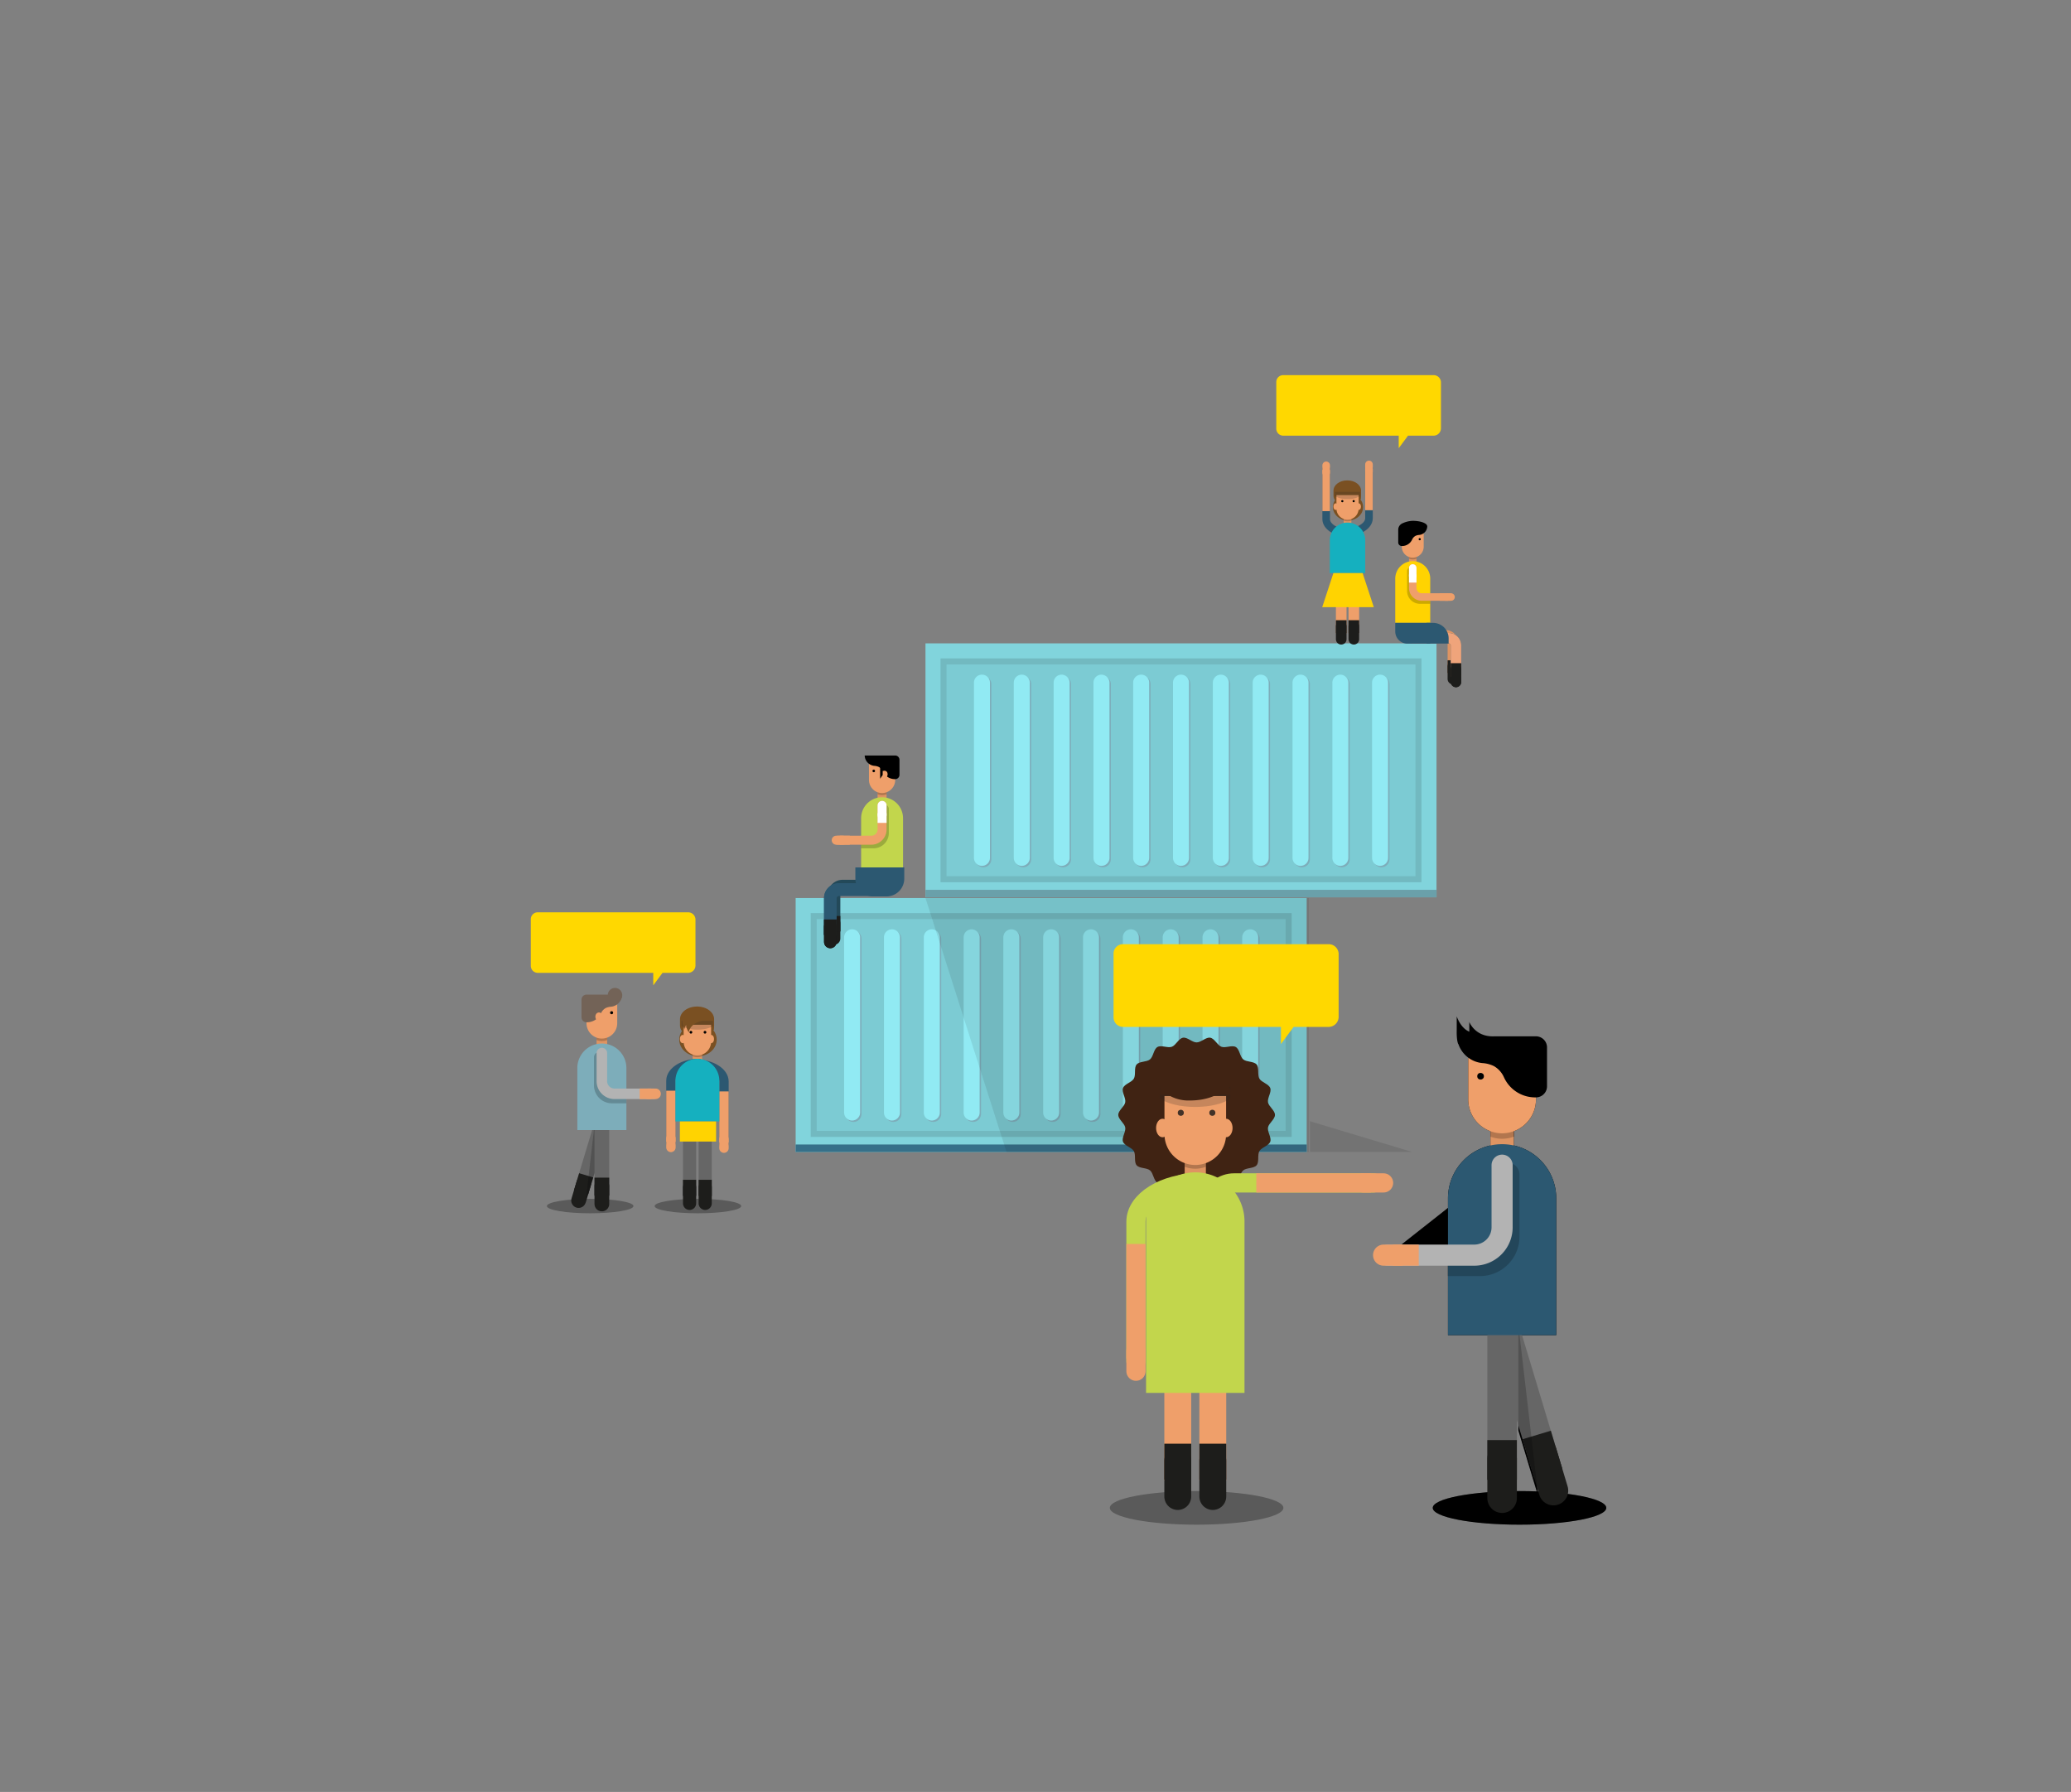 <svg xmlns="http://www.w3.org/2000/svg" width="890" height="770" viewBox="0 0 890 770"><rect x="0" y="0" width="890" height="770" fill="#808080" stroke="none"/><defs><style>.cls-1,.cls-4{opacity:0.1;}.cls-2{fill:#81d4dc;}.cls-3,.cls-4{fill:#1d1d1b;}.cls-3{opacity:0.05;}.cls-5{fill:#7dadba;}.cls-6{fill:#91eaf3;}.cls-7{fill:#6aa0aa;}.cls-8{fill:#367089;}.cls-9{fill:#ffd800;}.cls-10{opacity:0.3;}.cls-11{fill:#402313;}.cls-12,.cls-13,.cls-14,.cls-17,.cls-18,.cls-19,.cls-24,.cls-25,.cls-26,.cls-28,.cls-29,.cls-30,.cls-32,.cls-33,.cls-34,.cls-35,.cls-36,.cls-37,.cls-40,.cls-41,.cls-42,.cls-44,.cls-45,.cls-46,.cls-47,.cls-48,.cls-49,.cls-50,.cls-51,.cls-52,.cls-54,.cls-55,.cls-56,.cls-57,.cls-58,.cls-59,.cls-60,.cls-61,.cls-62,.cls-63,.cls-64,.cls-65,.cls-66,.cls-67,.cls-68,.cls-69,.cls-70{fill:none;}.cls-12,.cls-18,.cls-19,.cls-29,.cls-30,.cls-36,.cls-37,.cls-45,.cls-46,.cls-47,.cls-51,.cls-52,.cls-53,.cls-59,.cls-62,.cls-67,.cls-70{stroke:#ef9f6a;}.cls-12,.cls-13,.cls-14,.cls-17,.cls-18,.cls-19,.cls-24,.cls-25,.cls-26,.cls-28,.cls-29,.cls-30,.cls-32,.cls-33,.cls-34,.cls-35,.cls-36,.cls-37,.cls-40,.cls-41,.cls-42,.cls-44,.cls-45,.cls-46,.cls-47,.cls-48,.cls-49,.cls-50,.cls-51,.cls-52,.cls-53,.cls-54,.cls-55,.cls-56,.cls-57,.cls-58,.cls-59,.cls-60,.cls-61,.cls-62,.cls-63,.cls-64,.cls-65,.cls-66,.cls-67,.cls-68,.cls-69,.cls-70{stroke-miterlimit:10;}.cls-12,.cls-13,.cls-14{stroke-width:11.546px;}.cls-13,.cls-14,.cls-25,.cls-26,.cls-33,.cls-34,.cls-41,.cls-42,.cls-48,.cls-49,.cls-55,.cls-56,.cls-64,.cls-65{stroke:#1d1d1b;}.cls-13,.cls-17,.cls-18,.cls-25,.cls-28,.cls-30,.cls-33,.cls-35,.cls-36,.cls-41,.cls-44,.cls-46,.cls-48,.cls-50,.cls-51,.cls-55,.cls-59,.cls-60,.cls-64,.cls-67,.cls-68{stroke-linecap:round;}.cls-15{fill:#de9462;}.cls-16,.cls-21{opacity:0.2;}.cls-17{stroke:#c2d64c;}.cls-17,.cls-18,.cls-19{stroke-width:8.247px;}.cls-20,.cls-53{fill:#ef9f6a;}.cls-21{fill:#232323;}.cls-22{fill:#423228;}.cls-23{fill:#c2d64c;}.cls-24,.cls-32,.cls-40{stroke:#666;}.cls-24,.cls-25,.cls-26{stroke-width:12.696px;}.cls-27{fill:#2c5871;}.cls-28,.cls-44{stroke:#b3b3b3;}.cls-28,.cls-29,.cls-30{stroke-width:9.069px;}.cls-31{fill:#7a5022;}.cls-32,.cls-33,.cls-34{stroke-width:5.663px;}.cls-35,.cls-50,.cls-57,.cls-66{stroke:#2c5871;}.cls-35,.cls-36,.cls-37{stroke-width:4.045px;}.cls-38{fill:#15b0bf;}.cls-39{fill:#ffd301;}.cls-40,.cls-41,.cls-42{stroke-width:6.331px;}.cls-43{fill:#736357;}.cls-44,.cls-45,.cls-46{stroke-width:4.522px;}.cls-47,.cls-48,.cls-49{stroke-width:4.57px;}.cls-50,.cls-51,.cls-52,.cls-53{stroke-width:3.264px;}.cls-54{stroke:#de9462;}.cls-54,.cls-55,.cls-56,.cls-57,.cls-58{stroke-width:4.514px;}.cls-58{stroke:#efa47b;}.cls-59,.cls-60,.cls-61,.cls-62{stroke-width:3.224px;}.cls-60,.cls-61,.cls-68,.cls-69{stroke:#fff;}.cls-63{stroke:#234959;}.cls-63,.cls-64,.cls-65,.cls-66{stroke-width:5.407px;}.cls-67,.cls-68,.cls-69,.cls-70{stroke-width:3.862px;}</style></defs><title>Infographics</title><g id="containers"><polygon class="cls-1" points="606.877 495.001 562.93 495.001 562.93 481.797 606.877 495.001"/></g><g id="community"><g id="container"><rect class="cls-2" x="397.721" y="276.453" width="219.614" height="109.114"/><rect class="cls-3" x="404.187" y="282.918" width="206.684" height="96.183"/><path class="cls-4" d="M608.284,285.504V376.515H406.773V285.504h201.512m2.586-2.586H404.187v96.183H610.871V282.918Z"/><path class="cls-5" d="M508.132,290.499a3.434,3.434,0,0,0-3.436,3.436v75.294a3.436,3.436,0,1,0,6.872,0V293.935a3.434,3.434,0,0,0-3.436-3.436Z"/><path class="cls-5" d="M491.011,290.499a3.434,3.434,0,0,0-3.436,3.436v75.294a3.436,3.436,0,1,0,6.872,0V293.935A3.435,3.435,0,0,0,491.011,290.499Z"/><path class="cls-5" d="M473.951,290.499a3.434,3.434,0,0,0-3.436,3.436v75.294a3.436,3.436,0,1,0,6.872,0V293.935a3.515,3.515,0,0,0-3.436-3.436Z"/><path class="cls-5" d="M456.83,290.499a3.434,3.434,0,0,0-3.436,3.436v75.294a3.436,3.436,0,1,0,6.872,0V293.935a3.474,3.474,0,0,0-3.436-3.436Z"/><path class="cls-5" d="M576.614,290.499a3.434,3.434,0,0,0-3.436,3.436v75.294a3.436,3.436,0,1,0,6.872,0V293.935A3.515,3.515,0,0,0,576.614,290.499Z"/><path class="cls-5" d="M593.674,290.499a3.434,3.434,0,0,0-3.436,3.436v75.294a3.436,3.436,0,1,0,6.872,0V293.935a3.435,3.435,0,0,0-3.436-3.436Z"/><path class="cls-5" d="M439.709,290.499a3.434,3.434,0,0,0-3.436,3.436v75.294a3.436,3.436,0,1,0,6.872,0V293.935a3.474,3.474,0,0,0-3.436-3.436Z"/><path class="cls-5" d="M422.589,290.499a3.434,3.434,0,0,0-3.436,3.436v75.294a3.436,3.436,0,1,0,6.872,0V293.935a3.435,3.435,0,0,0-3.436-3.436Z"/><path class="cls-5" d="M559.493,290.499a3.434,3.434,0,0,0-3.436,3.436v75.294a3.436,3.436,0,1,0,6.872,0V293.935a3.474,3.474,0,0,0-3.436-3.436Z"/><path class="cls-5" d="M542.373,290.499a3.434,3.434,0,0,0-3.436,3.436v75.294a3.436,3.436,0,1,0,6.872,0V293.935a3.474,3.474,0,0,0-3.436-3.436Z"/><path class="cls-5" d="M525.252,290.499a3.434,3.434,0,0,0-3.436,3.436v75.294a3.435,3.435,0,0,0,3.436,3.436,3.397,3.397,0,0,0,3.436-3.436V293.935a3.474,3.474,0,0,0-3.436-3.436Z"/><path class="cls-6" d="M507.529,289.896a3.434,3.434,0,0,0-3.436,3.436v75.294a3.436,3.436,0,1,0,6.872,0V293.332a3.434,3.434,0,0,0-3.436-3.436Z"/><path class="cls-6" d="M490.408,289.896a3.434,3.434,0,0,0-3.436,3.436v75.294a3.436,3.436,0,1,0,6.872,0V293.332a3.435,3.435,0,0,0-3.436-3.436Z"/><path class="cls-6" d="M473.348,289.896a3.434,3.434,0,0,0-3.436,3.436v75.294a3.436,3.436,0,1,0,6.872,0V293.332a3.515,3.515,0,0,0-3.436-3.436Z"/><path class="cls-6" d="M456.227,289.896a3.434,3.434,0,0,0-3.436,3.436v75.294a3.436,3.436,0,1,0,6.872,0V293.332a3.474,3.474,0,0,0-3.436-3.436Z"/><path class="cls-6" d="M576.011,289.896a3.434,3.434,0,0,0-3.436,3.436v75.294a3.436,3.436,0,1,0,6.872,0V293.332a3.515,3.515,0,0,0-3.436-3.436Z"/><path class="cls-6" d="M593.072,289.896a3.434,3.434,0,0,0-3.436,3.436v75.294a3.436,3.436,0,1,0,6.872,0V293.332a3.435,3.435,0,0,0-3.436-3.436Z"/><path class="cls-6" d="M439.107,289.896a3.434,3.434,0,0,0-3.436,3.436v75.294a3.436,3.436,0,1,0,6.872,0V293.332a3.474,3.474,0,0,0-3.436-3.436Z"/><path class="cls-6" d="M421.986,289.896a3.434,3.434,0,0,0-3.436,3.436v75.294a3.436,3.436,0,1,0,6.872,0V293.332a3.435,3.435,0,0,0-3.436-3.436Z"/><path class="cls-6" d="M558.891,289.896a3.434,3.434,0,0,0-3.436,3.436v75.294a3.436,3.436,0,1,0,6.872,0V293.332a3.474,3.474,0,0,0-3.436-3.436Z"/><path class="cls-6" d="M541.77,289.896a3.434,3.434,0,0,0-3.436,3.436v75.294a3.436,3.436,0,1,0,6.872,0V293.332a3.474,3.474,0,0,0-3.436-3.436Z"/><path class="cls-6" d="M524.649,289.896a3.434,3.434,0,0,0-3.436,3.436v75.294a3.435,3.435,0,0,0,3.436,3.436,3.397,3.397,0,0,0,3.436-3.436V293.332a3.474,3.474,0,0,0-3.436-3.436Z"/><rect class="cls-7" x="397.721" y="382.36" width="219.614" height="3.206"/></g><g id="container_unten" data-name="container unten"><rect class="cls-2" x="341.928" y="385.887" width="219.614" height="109.114"/><rect class="cls-3" x="348.394" y="392.352" width="206.684" height="96.183"/><path class="cls-4" d="M552.491,394.938v91.011H350.98V394.938h201.512m2.586-2.586H348.394v96.183H555.077V392.352Z"/><path class="cls-5" d="M452.338,399.933a3.434,3.434,0,0,0-3.436,3.436v75.294a3.436,3.436,0,1,0,6.872,0V403.369a3.434,3.434,0,0,0-3.436-3.436Z"/><path class="cls-5" d="M435.218,399.933a3.434,3.434,0,0,0-3.436,3.436v75.294a3.436,3.436,0,1,0,6.872,0V403.369a3.435,3.435,0,0,0-3.436-3.436Z"/><path class="cls-5" d="M418.158,399.933a3.434,3.434,0,0,0-3.436,3.436v75.294a3.436,3.436,0,1,0,6.872,0V403.369a3.515,3.515,0,0,0-3.436-3.436Z"/><path class="cls-5" d="M401.037,399.933a3.434,3.434,0,0,0-3.436,3.436v75.294a3.436,3.436,0,1,0,6.872,0V403.369a3.474,3.474,0,0,0-3.436-3.436Z"/><path class="cls-5" d="M520.821,399.933a3.434,3.434,0,0,0-3.436,3.436v75.294a3.436,3.436,0,1,0,6.872,0V403.369a3.515,3.515,0,0,0-3.436-3.436Z"/><path class="cls-5" d="M537.881,399.933a3.434,3.434,0,0,0-3.436,3.436v75.294a3.436,3.436,0,1,0,6.872,0V403.369a3.435,3.435,0,0,0-3.436-3.436Z"/><path class="cls-5" d="M383.916,399.933a3.434,3.434,0,0,0-3.436,3.436v75.294a3.436,3.436,0,1,0,6.872,0V403.369a3.474,3.474,0,0,0-3.436-3.436Z"/><path class="cls-5" d="M366.796,399.933a3.434,3.434,0,0,0-3.436,3.436v75.294a3.436,3.436,0,1,0,6.872,0V403.369a3.435,3.435,0,0,0-3.436-3.436Z"/><path class="cls-5" d="M503.7,399.933a3.434,3.434,0,0,0-3.436,3.436v75.294a3.436,3.436,0,1,0,6.872,0V403.369a3.474,3.474,0,0,0-3.436-3.436Z"/><path class="cls-5" d="M486.58,399.933a3.434,3.434,0,0,0-3.436,3.436v75.294a3.436,3.436,0,1,0,6.872,0V403.369a3.474,3.474,0,0,0-3.436-3.436Z"/><path class="cls-5" d="M469.459,399.933a3.434,3.434,0,0,0-3.436,3.436v75.294a3.435,3.435,0,0,0,3.436,3.436,3.397,3.397,0,0,0,3.436-3.436V403.369a3.474,3.474,0,0,0-3.436-3.436Z"/><path class="cls-6" d="M451.736,399.33a3.434,3.434,0,0,0-3.436,3.436v75.294a3.436,3.436,0,1,0,6.872,0V402.767a3.434,3.434,0,0,0-3.436-3.436Z"/><path class="cls-6" d="M434.615,399.33a3.434,3.434,0,0,0-3.436,3.436v75.294a3.436,3.436,0,1,0,6.872,0V402.767a3.435,3.435,0,0,0-3.436-3.436Z"/><path class="cls-6" d="M417.555,399.33a3.434,3.434,0,0,0-3.436,3.436v75.294a3.436,3.436,0,1,0,6.872,0V402.767a3.515,3.515,0,0,0-3.436-3.436Z"/><path class="cls-6" d="M400.434,399.33a3.434,3.434,0,0,0-3.436,3.436v75.294a3.436,3.436,0,1,0,6.872,0V402.767a3.474,3.474,0,0,0-3.436-3.436Z"/><path class="cls-6" d="M520.218,399.33a3.434,3.434,0,0,0-3.436,3.436v75.294a3.436,3.436,0,1,0,6.872,0V402.767a3.515,3.515,0,0,0-3.436-3.436Z"/><path class="cls-6" d="M537.278,399.33a3.434,3.434,0,0,0-3.436,3.436v75.294a3.436,3.436,0,1,0,6.872,0V402.767a3.435,3.435,0,0,0-3.436-3.436Z"/><path class="cls-6" d="M383.313,399.33a3.434,3.434,0,0,0-3.436,3.436v75.294a3.436,3.436,0,1,0,6.872,0V402.767a3.474,3.474,0,0,0-3.436-3.436Z"/><path class="cls-6" d="M366.193,399.33a3.434,3.434,0,0,0-3.436,3.436v75.294a3.436,3.436,0,1,0,6.872,0V402.767a3.435,3.435,0,0,0-3.436-3.436Z"/><path class="cls-6" d="M503.098,399.33a3.434,3.434,0,0,0-3.436,3.436v75.294a3.436,3.436,0,1,0,6.872,0V402.767a3.474,3.474,0,0,0-3.436-3.436Z"/><path class="cls-6" d="M485.977,399.33a3.434,3.434,0,0,0-3.436,3.436v75.294a3.436,3.436,0,1,0,6.872,0V402.767a3.474,3.474,0,0,0-3.436-3.436Z"/><path class="cls-6" d="M468.856,399.33a3.434,3.434,0,0,0-3.436,3.436v75.294a3.435,3.435,0,0,0,3.436,3.436,3.397,3.397,0,0,0,3.436-3.436V402.767a3.474,3.474,0,0,0-3.436-3.436Z"/><rect class="cls-8" x="341.928" y="491.795" width="219.614" height="3.206"/><polygon class="cls-4" points="432.54 495.001 397.721 385.887 562.474 385.887 562.474 495.001 432.54 495.001"/></g><g id="paar1"><g id="frau"><path class="cls-9" d="M570.963,405.718H482.568a4.035,4.035,0,0,0-4.026,4.125V437.066a4.102,4.102,0,0,0,4.026,4.203h67.903v7.344l5.458-7.344h15.034a4.348,4.348,0,0,0,4.311-4.203V409.843A4.281,4.281,0,0,0,570.963,405.718Z"/><ellipse class="cls-10" cx="514.238" cy="647.937" rx="37.29" ry="7.222"/><path class="cls-11" d="M480.571,479.067c0-1.92,2.676-3.582,2.996-5.41.329-1.88-1.612-4.354-.974-6.108.65-1.785,3.734-2.431,4.672-4.053.948-1.638-.028-4.631,1.182-6.071,1.213-1.444,4.331-1,5.775-2.213,1.44-1.21,1.541-4.358,3.179-5.306,1.622-.939,4.399.541,6.183-.108,1.753-.638,2.927-3.562,4.807-3.892,1.828-.32,3.927,2.022,5.847,2.022s4.018-2.342,5.846-2.022c1.88.329,3.054,3.253,4.807,3.892,1.785.65,4.561-.83,6.184.109,1.638.948,1.739,4.096,3.179,5.306,1.444,1.213,4.562.769,5.775,2.214,1.21,1.44.234,4.433,1.182,6.071.939,1.622,4.022,2.268,4.672,4.052.638,1.753-1.303,4.228-.974,6.108.32,1.828,2.996,3.491,2.996,5.41s-2.676,3.582-2.996,5.41c-.329,1.88,1.612,4.354.974,6.108-.65,1.785-3.734,2.431-4.672,4.053-.948,1.638.028,4.631-1.182,6.071-1.213,1.444-4.331,1-5.775,2.213-1.44,1.21-1.541,4.358-3.179,5.306-1.622.939-4.399-.541-6.183.108-1.753.638-2.927,3.562-4.807,3.892-1.828.32-3.927-2.022-5.847-2.022s-4.018,2.342-5.846,2.022c-1.88-.329-3.054-3.253-4.807-3.892-1.785-.65-4.561.83-6.184-.109-1.638-.948-1.739-4.096-3.179-5.306-1.444-1.213-4.562-.769-5.775-2.214-1.21-1.44-.234-4.433-1.182-6.071-.939-1.622-4.022-2.268-4.672-4.052-.638-1.753,1.303-4.228.974-6.108C483.247,482.65,480.571,480.987,480.571,479.067Z"/><path class="cls-11" d="M532.337,500.656l-36.296-.328a5.456,5.456,0,0,1-5.218-6.879l7.946-29.412,29.334-3.565,9.528,33.225A5.456,5.456,0,0,1,532.337,500.656Z"/><line class="cls-12" x1="506.139" y1="573.491" x2="506.139" y2="636.112"/><line class="cls-13" x1="506.139" y1="627.616" x2="506.139" y2="643.059"/><line class="cls-14" x1="506.139" y1="620.358" x2="506.139" y2="635.8"/><line class="cls-12" x1="521.194" y1="573.491" x2="521.194" y2="636.112"/><line class="cls-13" x1="521.194" y1="627.616" x2="521.194" y2="643.059"/><line class="cls-14" x1="521.194" y1="620.358" x2="521.194" y2="635.8"/><rect class="cls-15" x="509.112" y="497.645" width="9.109" height="9.109"/><path class="cls-16" d="M513.666,500.066a13.188,13.188,0,0,1-4.555-.821v2.132a13.044,13.044,0,0,0,9.109,0v-2.132A13.189,13.189,0,0,1,513.666,500.066Z"/><path class="cls-17" d="M488.171,584.854v-59.938c0-9.008,12.263-16.619,26.781-16.619"/><line class="cls-18" x1="488.171" y1="589.216" x2="488.171" y2="580.493"/><line class="cls-19" x1="488.171" y1="583.772" x2="488.171" y2="534.528"/><path class="cls-17" d="M590.224,508.298h-59.938c-9.008,0-16.619,12.263-16.619,26.781"/><line class="cls-18" x1="594.585" y1="508.298" x2="585.862" y2="508.298"/><line class="cls-19" x1="589.141" y1="508.298" x2="539.897" y2="508.298"/><path id="_Pfad_" data-name="&lt;Pfad&gt;" class="cls-20" d="M526.908,487.235a13.242,13.242,0,1,1-26.483,0V470.955h26.483Z"/><path class="cls-21" d="M498.407,467.068v4.846c2.796,2.219,8.575,3.744,15.26,3.744,6.556,0,12.243-1.468,15.097-3.619v-4.971Z"/><ellipse class="cls-20" cx="526.908" cy="484.705" rx="2.78" ry="3.976"/><ellipse class="cls-20" cx="499.599" cy="484.705" rx="2.78" ry="3.976"/><circle id="_Pfad_2" data-name="&lt;Pfad&gt;" class="cls-22" cx="520.993" cy="478.173" r="1.302"/><circle id="_Pfad_3" data-name="&lt;Pfad&gt;" class="cls-22" cx="507.441" cy="478.173" r="1.302"/><path class="cls-11" d="M528.925,470.342v-.829a3.841,3.841,0,0,0-3.308-3.805l-11.95-1.673-11.95,1.673a3.841,3.841,0,0,0-3.309,3.805v.829Z"/><path class="cls-11" d="M530.679,462.33s-3.544,10.56-19.495,10.56a16.626,16.626,0,0,1-16.257-11.265s5.895,6.242,14.669-2.194C511.58,456.053,527.814,454.379,530.679,462.33Z"/><path class="cls-23" d="M534.821,598.536H492.512V524.912a21.155,21.155,0,0,1,21.155-21.155h0a21.155,21.155,0,0,1,21.155,21.155Z"/></g><g id="mann"><ellipse cx="653.003" cy="647.937" rx="37.29" ry="7.222"/><line x1="645.52" y1="567.271" x2="665.383" y2="633.201"/><line x1="662.688" y1="624.256" x2="667.586" y2="640.514"/><line x1="660.386" y1="616.614" x2="665.284" y2="632.872"/><line x1="645.52" y1="567.271" x2="645.52" y2="636.128"/><line x1="645.52" y1="626.785" x2="645.52" y2="643.766"/><line x1="645.52" y1="618.804" x2="645.52" y2="635.785"/><polygon points="652.504 614.662 658.696 635.216 661.077 643.085 653.003 573.505 652.504 566.239 652.504 567.271 652.504 614.662"/><rect x="640.512" y="483.871" width="10.016" height="10.016"/><path d="M622.259,514.923a23.261,23.261,0,0,1,23.261-23.261h0a23.261,23.261,0,0,1,23.261,23.261v58.781H622.259Z"/><path id="_Pfad_4" data-name="&lt;Pfad&gt;" d="M630.96,472.425a14.56,14.56,0,0,0,29.12,0V454.523h-29.12Z"/><path d="M645.52,486.985a14.502,14.502,0,0,1-5.008-.903v2.345a14.343,14.343,0,0,0,10.017,0v-2.345A14.503,14.503,0,0,1,645.52,486.985Z"/><circle id="_Pfad_5" data-name="&lt;Pfad&gt;" cx="636.267" cy="462.459" r="1.432"/><ellipse id="_Pfad_6" data-name="&lt;Pfad&gt;" cx="647.999" cy="466.487" rx="4.296" ry="3.64" transform="translate(48.865 994.267) rotate(-77.127)"/><path d="M648.015,499.704a4.987,4.987,0,0,0-4.988,4.988v26.685a6.991,6.991,0,0,1-6.983,6.983H622.259v9.976H636.044a16.979,16.979,0,0,0,16.959-16.959V504.692A4.987,4.987,0,0,0,648.015,499.704Z"/><path d="M645.52,500.683V527.368a11.971,11.971,0,0,1-11.971,11.971H596.485"/><line x1="601.721" y1="539.339" x2="594.585" y2="539.339"/><ellipse class="cls-10" cx="653.003" cy="647.937" rx="37.29" ry="7.222"/><line class="cls-24" x1="645.52" y1="567.271" x2="665.383" y2="633.201"/><line class="cls-25" x1="662.688" y1="624.256" x2="667.586" y2="640.514"/><line class="cls-26" x1="660.386" y1="616.614" x2="665.284" y2="632.872"/><line class="cls-24" x1="645.52" y1="567.271" x2="645.52" y2="636.128"/><line class="cls-25" x1="645.52" y1="626.785" x2="645.52" y2="643.766"/><line class="cls-26" x1="645.52" y1="618.804" x2="645.52" y2="635.785"/><g class="cls-16"><polygon points="652.504 614.662 658.696 635.216 661.077 643.085 653.003 573.505 652.504 566.239 652.504 567.271 652.504 614.662"/></g><rect class="cls-15" x="640.512" y="483.871" width="10.016" height="10.016"/><path class="cls-27" d="M622.259,514.923a23.261,23.261,0,0,1,23.261-23.261h0a23.261,23.261,0,0,1,23.261,23.261v58.781H622.259Z"/><path id="_Pfad_7" data-name="&lt;Pfad&gt;" class="cls-20" d="M630.96,472.425a14.56,14.56,0,0,0,29.12,0V454.523h-29.12Z"/><path class="cls-16" d="M645.52,486.985a14.502,14.502,0,0,1-5.008-.903v2.345a14.343,14.343,0,0,0,10.017,0v-2.345A14.503,14.503,0,0,1,645.52,486.985Z"/><circle id="_Pfad_8" data-name="&lt;Pfad&gt;" cx="636.267" cy="462.459" r="1.432"/><ellipse id="_Pfad_9" data-name="&lt;Pfad&gt;" class="cls-20" cx="647.999" cy="466.487" rx="4.296" ry="3.64" transform="translate(48.865 994.267) rotate(-77.127)"/><g class="cls-16"><path d="M648.015,499.704a4.987,4.987,0,0,0-4.988,4.988v26.685a6.991,6.991,0,0,1-6.983,6.983H622.259v9.976H636.044a16.979,16.979,0,0,0,16.959-16.959V504.692A4.987,4.987,0,0,0,648.015,499.704Z"/></g><path class="cls-28" d="M645.52,500.683V527.368a11.971,11.971,0,0,1-11.971,11.971H596.485"/><line class="cls-29" x1="609.702" y1="539.339" x2="598.575" y2="539.339"/><line class="cls-30" x1="601.721" y1="539.339" x2="594.585" y2="539.339"/></g></g><g id="paar2"><path class="cls-9" d="M295.722,392.025h-64.669a2.952,2.952,0,0,0-2.945,3.018v19.916a3.001,3.001,0,0,0,2.945,3.075H280.73v5.373l3.993-5.373h10.999a3.181,3.181,0,0,0,3.154-3.075V395.042A3.132,3.132,0,0,0,295.722,392.025Z"/><g id="frau-2" data-name="frau"><ellipse class="cls-10" cx="299.926" cy="518.252" rx="18.605" ry="3.095"/><path class="cls-31" d="M306.809,437.323h-4.477c0,2.329,1.815,4.35,4.477,5.368Z"/><path class="cls-31" d="M306.889,440.616c0,2.973-3.213,5.384-7.177,5.384h-.312c-3.964,0-7.177-2.411-7.177-5.384v-2.647c0-3.012,3.255-5.454,7.271-5.454h.124c4.015,0,7.271,2.442,7.271,5.454Z"/><ellipse class="cls-31" cx="299.952" cy="446.736" rx="8.044" ry="7.119"/><line class="cls-32" x1="296.341" y1="486.068" x2="296.341" y2="513.988"/><line class="cls-33" x1="296.341" y1="510.2" x2="296.341" y2="517.085"/><line class="cls-34" x1="296.341" y1="506.964" x2="296.341" y2="513.849"/><line class="cls-32" x1="303.054" y1="486.068" x2="303.054" y2="513.988"/><line class="cls-33" x1="303.054" y1="510.2" x2="303.054" y2="517.085"/><line class="cls-34" x1="303.054" y1="506.964" x2="303.054" y2="513.849"/><rect class="cls-15" x="297.667" y="452.251" width="4.061" height="4.061"/><path class="cls-16" d="M299.697,453.331a5.88,5.88,0,0,1-2.031-.366v.951a5.816,5.816,0,0,0,4.061,0v-.951A5.881,5.881,0,0,1,299.697,453.331Z"/><path class="cls-35" d="M288.33,491.109V464.385c0-4.016,5.468-7.41,11.94-7.41"/><line class="cls-36" x1="288.33" y1="493.053" x2="288.33" y2="489.164"/><line class="cls-37" x1="288.33" y1="490.626" x2="288.33" y2="468.671"/><path class="cls-35" d="M311.117,491.423V464.699c0-4.016-5.468-7.41-11.94-7.41"/><line class="cls-36" x1="311.117" y1="493.368" x2="311.117" y2="489.479"/><line class="cls-37" x1="311.117" y1="490.941" x2="311.117" y2="468.985"/><path class="cls-38" d="M309.129,481.882h-18.864V464.409a9.432,9.432,0,0,1,9.432-9.432h0a9.432,9.432,0,0,1,9.432,9.432Z"/><path id="_Pfad_10" data-name="&lt;Pfad&gt;" class="cls-20" d="M305.601,447.61a5.904,5.904,0,1,1-11.808,0v-7.259h11.808Z"/><path class="cls-21" d="M292.894,438.618v2.161c1.247.989,3.823,1.669,6.804,1.669,2.923,0,5.459-.655,6.731-1.614v-2.217Z"/><ellipse class="cls-20" cx="305.601" cy="446.482" rx="1.239" ry="1.773"/><ellipse class="cls-20" cx="293.425" cy="446.482" rx="1.239" ry="1.773"/><circle id="_Pfad_11" data-name="&lt;Pfad&gt;" cx="302.964" cy="443.569" r="0.581"/><circle id="_Pfad_12" data-name="&lt;Pfad&gt;" cx="296.922" cy="443.569" r="0.581"/><path class="cls-31" d="M306.576,438.186s-9.337-.659-10.608,5.426c-3.266-5.468,1.392-7.422,4.09-6.987A55.134,55.134,0,0,1,306.576,438.186Z"/><path class="cls-31" d="M305.345,436.872s-9.977-.651-11.247,5.435c-2.866-7.766,2.03-7.431,4.729-6.996A55.163,55.163,0,0,1,305.345,436.872Z"/><rect class="cls-39" x="292.173" y="481.882" width="15.559" height="8.643"/></g><g id="mann-2" data-name="mann"><ellipse class="cls-10" cx="253.62" cy="518.252" rx="18.605" ry="3.095"/><line class="cls-40" x1="258.647" y1="482.674" x2="249.644" y2="512.56"/><line class="cls-41" x1="250.865" y1="508.505" x2="248.645" y2="515.876"/><line class="cls-42" x1="251.909" y1="505.041" x2="249.689" y2="512.412"/><line class="cls-40" x1="258.647" y1="482.674" x2="258.647" y2="513.887"/><line class="cls-41" x1="258.647" y1="509.652" x2="258.647" y2="517.35"/><line class="cls-42" x1="258.647" y1="506.034" x2="258.647" y2="513.732"/><g class="cls-16"><polygon points="255.482 504.157 252.675 513.474 251.596 517.041 255.256 485.5 255.482 482.206 255.482 482.674 255.482 504.157"/></g><rect class="cls-15" x="256.377" y="444.869" width="4.54" height="4.54" transform="translate(517.295 894.278) rotate(-180)"/><path class="cls-5" d="M269.192,485.59H248.103V458.945a10.544,10.544,0,0,1,10.544-10.544h0a10.544,10.544,0,0,1,10.544,10.544Z"/><path id="_Pfad_13" data-name="&lt;Pfad&gt;" class="cls-20" d="M265.248,439.68a6.6,6.6,0,0,1-13.2,0v-8.115h13.2Z"/><path class="cls-16" d="M258.647,446.28a6.574,6.574,0,0,0,2.27-.409v1.063a6.502,6.502,0,0,1-4.541,0v-1.063A6.574,6.574,0,0,0,258.647,446.28Z"/><circle id="_Pfad_14" data-name="&lt;Pfad&gt;" cx="262.842" cy="435.163" r="0.649"/><path id="_Pfad_15" data-name="&lt;Pfad&gt;" class="cls-43" d="M267.396,427.389H252.116a2.159,2.159,0,0,0-2.217,2.097v7.701a2.16,2.16,0,0,0,2.217,2.097h.007a6.677,6.677,0,0,0,6.144-3.871,4.726,4.726,0,0,1,1.98-2.225,5.911,5.911,0,0,1,2.221-.583,5.365,5.365,0,0,0,4.929-5.212Z"/><ellipse id="_Pfad_16" data-name="&lt;Pfad&gt;" class="cls-20" cx="257.524" cy="436.989" rx="1.65" ry="1.948" transform="translate(-90.887 68.359) rotate(-12.873)"/><g class="cls-16"><path d="M257.517,452.046a2.261,2.261,0,0,1,2.261,2.261V466.403a3.169,3.169,0,0,0,3.165,3.165H269.192v4.522H262.943a7.697,7.697,0,0,1-7.687-7.687V454.307A2.261,2.261,0,0,1,257.517,452.046Z"/></g><path class="cls-44" d="M258.647,452.49v12.096a5.426,5.426,0,0,0,5.426,5.426h16.802"/><line class="cls-45" x1="274.884" y1="470.012" x2="279.928" y2="470.012"/><line class="cls-46" x1="278.502" y1="470.012" x2="281.737" y2="470.012"/></g></g><g id="paar3"><path class="cls-9" d="M616.088,161.2h-64.669a2.952,2.952,0,0,0-2.945,3.018v19.916a3.001,3.001,0,0,0,2.945,3.075h49.677V192.582l3.993-5.373h10.999a3.181,3.181,0,0,0,3.154-3.075V164.218A3.132,3.132,0,0,0,616.088,161.2Z"/><g id="frau-3" data-name="frau"><path class="cls-31" d="M584.833,210.307h-3.613c0,1.88,1.464,3.511,3.613,4.332Z"/><path class="cls-31" d="M584.897,212.964c0,2.399-2.593,4.345-5.792,4.345h-.252c-3.199,0-5.792-1.945-5.792-4.345v-2.136c0-2.431,2.627-4.402,5.868-4.402h.1c3.24,0,5.868,1.971,5.868,4.402Z"/><ellipse class="cls-31" cx="579.299" cy="217.903" rx="6.492" ry="5.746"/><path class="cls-31" d="M584.645,211.003s-7.536-.532-8.561,4.379c-2.636-4.413,1.123-5.99,3.301-5.639A44.496,44.496,0,0,1,584.645,211.003Z"/><path class="cls-31" d="M583.651,209.943s-8.052-.525-9.077,4.386c-2.313-6.268,1.639-5.997,3.817-5.646A44.519,44.519,0,0,1,583.651,209.943Z"/><line class="cls-47" x1="576.385" y1="249.646" x2="576.385" y2="272.179"/><line class="cls-48" x1="576.385" y1="269.122" x2="576.385" y2="274.678"/><line class="cls-49" x1="576.385" y1="266.51" x2="576.385" y2="272.066"/><line class="cls-47" x1="581.802" y1="249.646" x2="581.802" y2="272.179"/><line class="cls-48" x1="581.802" y1="269.122" x2="581.802" y2="274.678"/><line class="cls-49" x1="581.802" y1="266.51" x2="581.802" y2="272.066"/><rect class="cls-15" x="577.455" y="222.354" width="3.278" height="3.278"/><path class="cls-16" d="M579.093,223.226a4.745,4.745,0,0,1-1.639-.295v.767a4.693,4.693,0,0,0,3.278,0v-.767A4.746,4.746,0,0,1,579.093,223.226Z"/><path class="cls-50" d="M569.919,201.523v21.567c0,3.241,4.413,5.98,9.636,5.98"/><line class="cls-51" x1="569.919" y1="199.954" x2="569.919" y2="203.092"/><line class="cls-52" x1="569.919" y1="201.913" x2="569.919" y2="219.632"/><path class="cls-50" d="M588.31,201.136V222.703c0,3.241-4.413,5.98-9.636,5.98"/><line class="cls-51" x1="588.31" y1="199.566" x2="588.31" y2="202.705"/><line class="cls-53" x1="588.31" y1="201.525" x2="588.31" y2="219.244"/><path class="cls-38" d="M586.705,246.267h-15.224v-14.101a7.612,7.612,0,0,1,7.612-7.612h0a7.612,7.612,0,0,1,7.612,7.612Z"/><path id="_Pfad_17" data-name="&lt;Pfad&gt;" class="cls-20" d="M583.858,218.609a4.765,4.765,0,0,1-9.529,0V212.751h9.529Z"/><path class="cls-21" d="M573.603,211.352v1.744a9.596,9.596,0,0,0,5.491,1.347,9.773,9.773,0,0,0,5.432-1.302v-1.789Z"/><ellipse class="cls-20" cx="583.858" cy="217.698" rx="1" ry="1.431"/><ellipse class="cls-20" cx="574.032" cy="217.698" rx="1" ry="1.431"/><circle id="_Pfad_18" data-name="&lt;Pfad&gt;" cx="581.73" cy="215.348" r="0.469"/><circle id="_Pfad_19" data-name="&lt;Pfad&gt;" cx="576.853" cy="215.348" r="0.469"/><polygon class="cls-39" points="590.387 260.912 568.211 260.912 573.021 246.267 585.577 246.267 590.387 260.912"/></g><g id="mann-3" data-name="mann"><path class="cls-54" d="M624.356,289.325v-13.259a3.063,3.063,0,0,0-3.063-3.063h-16.128"/><line class="cls-55" x1="624.356" y1="286.305" x2="624.356" y2="291.794"/><line class="cls-56" x1="624.356" y1="283.726" x2="624.356" y2="289.214"/><path class="cls-57" d="M625.692,290.572v-13.259a3.063,3.063,0,0,0-3.063-3.063h-16.128"/><line class="cls-55" x1="625.692" y1="287.553" x2="625.692" y2="293.041"/><line class="cls-56" x1="625.692" y1="284.973" x2="625.692" y2="290.461"/><path class="cls-58" d="M625.692,290.572v-13.259a3.063,3.063,0,0,0-3.063-3.063h-16.128"/><line class="cls-55" x1="625.692" y1="287.553" x2="625.692" y2="293.041"/><line class="cls-56" x1="625.692" y1="284.973" x2="625.692" y2="290.461"/><rect class="cls-15" x="605.501" y="238.615" width="3.237" height="3.237" transform="translate(1214.24 480.468) rotate(-180)"/><path class="cls-39" d="M614.638,267.65H599.601V248.652a7.518,7.518,0,0,1,7.518-7.518h0a7.518,7.518,0,0,1,7.518,7.518Z"/><path id="_Pfad_20" data-name="&lt;Pfad&gt;" class="cls-20" d="M611.826,234.916a4.706,4.706,0,0,1-9.412,0v-5.786h9.412Z"/><path class="cls-16" d="M607.12,239.622a4.687,4.687,0,0,0,1.619-.292v.758a4.636,4.636,0,0,1-3.237,0V239.33A4.687,4.687,0,0,0,607.12,239.622Z"/><circle id="_Pfad_21" data-name="&lt;Pfad&gt;" cx="610.111" cy="231.695" r="0.463"/><g class="cls-16"><path d="M606.313,243.733a1.612,1.612,0,0,1,1.612,1.612v8.625a2.26,2.26,0,0,0,2.257,2.257h4.456v3.224h-4.456a5.488,5.488,0,0,1-5.481-5.481v-8.625A1.612,1.612,0,0,1,606.313,243.733Z"/></g><path class="cls-59" d="M607.12,244.049V252.674a3.869,3.869,0,0,0,3.869,3.869H622.969"/><line class="cls-60" x1="607.12" y1="244.049" x2="607.12" y2="247.515"/><line class="cls-61" x1="607.12" y1="246.863" x2="607.12" y2="250.329"/><line class="cls-62" x1="618.697" y1="256.543" x2="622.293" y2="256.543"/><line class="cls-59" x1="621.276" y1="256.543" x2="623.583" y2="256.543"/><path class="cls-27" d="M599.601,267.65H609.409a5.229,5.229,0,0,1,5.229,5.229v3.697a0,0,0,0,1,0,0H599.601a0,0,0,0,1,0,0v-8.926A0,0,0,0,1,599.601,267.65Z" transform="translate(1214.24 544.226) rotate(-180)"/><path class="cls-27" d="M613.061,267.65H615.865a6.675,6.675,0,0,1,6.675,6.675v2.251a0,0,0,0,1,0,0h-9.479a0,0,0,0,1,0,0v-8.926A0,0,0,0,1,613.061,267.65Z"/></g></g><g id="mann-4" data-name="mann"><path class="cls-63" d="M358.426,400.306V384.424a3.669,3.669,0,0,1,3.669-3.669h19.318"/><line class="cls-64" x1="358.426" y1="396.69" x2="358.426" y2="403.263"/><line class="cls-65" x1="358.426" y1="393.6" x2="358.426" y2="400.174"/><path class="cls-66" d="M356.826,401.8V385.918a3.669,3.669,0,0,1,3.669-3.669h19.318"/><line class="cls-64" x1="356.826" y1="398.183" x2="356.826" y2="404.757"/><line class="cls-65" x1="356.826" y1="395.094" x2="356.826" y2="401.667"/><path class="cls-66" d="M356.826,401.8V385.918a3.669,3.669,0,0,1,3.669-3.669h19.318"/><line class="cls-64" x1="356.826" y1="398.183" x2="356.826" y2="404.757"/><line class="cls-65" x1="356.826" y1="395.094" x2="356.826" y2="401.667"/><rect class="cls-15" x="377.133" y="339.566" width="3.878" height="3.878"/><path class="cls-23" d="M370.066,351.588a9.005,9.005,0,0,1,9.005-9.005h0a9.005,9.005,0,0,1,9.005,9.005v22.756H370.066Z"/><path id="_Pfad_22" data-name="&lt;Pfad&gt;" class="cls-20" d="M373.435,335.135a5.637,5.637,0,0,0,11.274,0v-6.931H373.435Z"/><path class="cls-16" d="M379.072,340.772a5.614,5.614,0,0,1-1.939-.35v.908a5.553,5.553,0,0,0,3.878,0v-.908A5.615,5.615,0,0,1,379.072,340.772Z"/><circle id="_Pfad_23" data-name="&lt;Pfad&gt;" cx="375.489" cy="331.277" r="0.554"/><path id="_Pfad_24" data-name="&lt;Pfad&gt;" d="M371.6,324.638h13.05a1.844,1.844,0,0,1,1.894,1.791v6.577a1.845,1.845,0,0,1-1.894,1.791h-.006a5.702,5.702,0,0,1-5.248-3.306,4.036,4.036,0,0,0-1.691-1.9,5.048,5.048,0,0,0-1.897-.498,4.582,4.582,0,0,1-4.209-4.451Z"/><ellipse id="_Pfad_25" data-name="&lt;Pfad&gt;" class="cls-20" cx="380.031" cy="332.836" rx="1.663" ry="1.409" transform="translate(-29.109 629.161) rotate(-77.127)"/><g class="cls-16"><path d="M380.038,345.696a1.931,1.931,0,0,0-1.931,1.931v10.331a2.707,2.707,0,0,1-2.703,2.703h-5.337v3.862h5.337a6.573,6.573,0,0,0,6.565-6.565V347.627A1.931,1.931,0,0,0,380.038,345.696Z"/></g><path class="cls-67" d="M379.072,346.075v10.331a4.634,4.634,0,0,1-4.634,4.634H360.088"/><line class="cls-68" x1="379.072" y1="346.075" x2="379.072" y2="350.226"/><line class="cls-69" x1="379.072" y1="349.446" x2="379.072" y2="353.597"/><line class="cls-70" x1="365.205" y1="361.04" x2="360.898" y2="361.04"/><line class="cls-67" x1="362.115" y1="361.04" x2="359.353" y2="361.04"/><path class="cls-27" d="M367.593,372.726h21.007a0,0,0,0,1,0,0v4.836a7.634,7.634,0,0,1-7.634,7.634h-5.738a7.634,7.634,0,0,1-7.634-7.634v-4.836A0,0,0,0,1,367.593,372.726Z"/></g><path d="M659.93,445.311H642.173c-8.267.37-10.747-6.18-10.747-6.18v4.197c-3.879-1.653-5.405-6.614-5.405-6.614v5.787c-.127,4.706.636,6.111.636,6.111l.079.017a12.094,12.094,0,0,0,10.357,8.187,13.04,13.04,0,0,1,4.899,1.286,10.425,10.425,0,0,1,4.368,4.909,14.729,14.729,0,0,0,13.555,8.54h.015a4.764,4.764,0,0,0,4.891-4.626V449.937A4.764,4.764,0,0,0,659.93,445.311Z"/><polygon points="378.234 329.094 378.234 334.627 379.329 333.023 379.329 330.65 378.234 329.094"/><path d="M613.344,226.152c0-1.295-2.79-2.345-6.231-2.345a11.245,11.245,0,0,0-4.48,1.099,3.002,3.002,0,0,0-1.752,2.741h0v5.491a1.54,1.54,0,0,0,1.581,1.495h.005a4.76,4.76,0,0,0,4.381-2.76,3.369,3.369,0,0,1,1.412-1.587,4.214,4.214,0,0,1,1.583-.416,3.825,3.825,0,0,0,3.514-3.716v-.003Z"/><circle class="cls-43" cx="264.291" cy="427.607" r="3.105"/></g></svg>